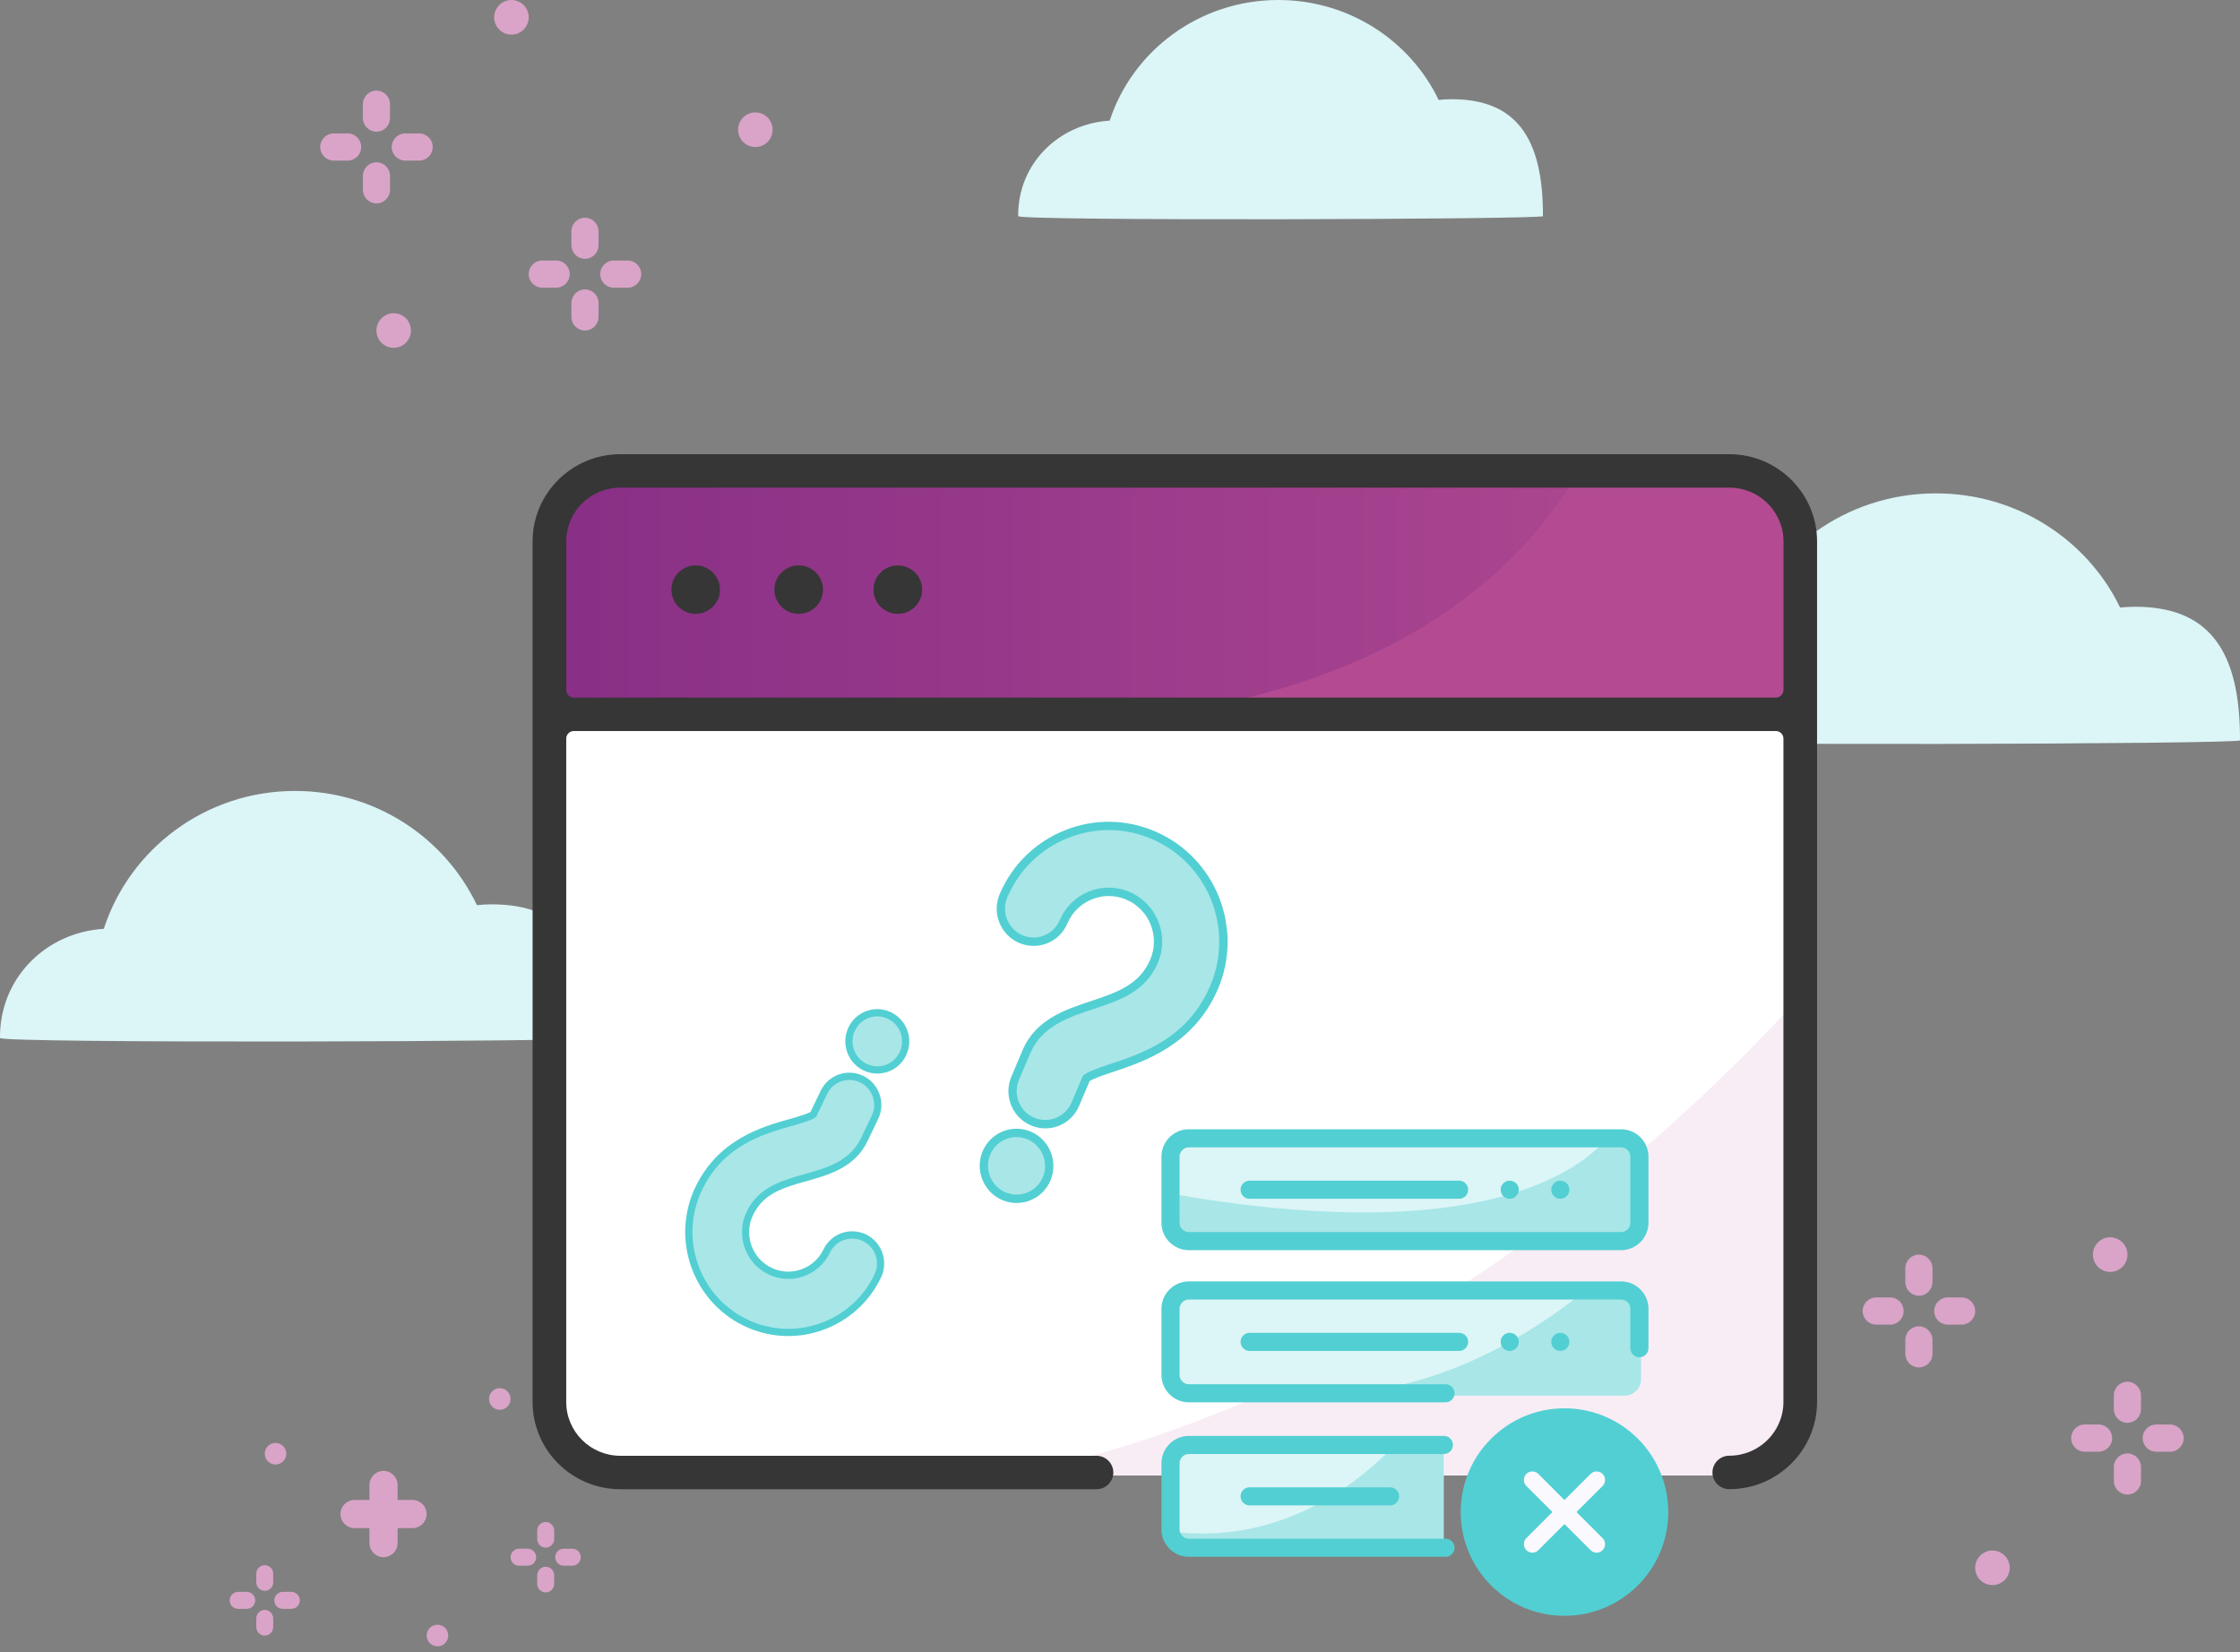 <svg width="286" height="211" viewBox="0 0 286 211" fill="none" xmlns="http://www.w3.org/2000/svg">
  <rect x="0" y="0" width="286" height="211" fill="#808080" stroke="none"/>
  <path fill-rule="evenodd" clip-rule="evenodd" d="M60.892 115.584C56.798 106.97 47.937 101 37.675 101C26.252 101 16.562 108.397 13.252 118.607C5.863 119.053 -0.073 124.91 0.001 132.542C0.007 133.26 76 133.034 76 132.542C76.044 120.997 72.031 115.479 62.789 115.479C62.15 115.479 61.517 115.514 60.892 115.584Z" fill="#DCF5F6"/>
  <path fill-rule="evenodd" clip-rule="evenodd" d="M270.694 77.584C266.545 68.969 257.568 63 247.171 63C235.598 63 225.78 70.397 222.427 80.607C214.94 81.053 208.926 86.91 209.001 94.542C209.007 95.26 286 95.034 286 94.542C286.044 82.997 281.979 77.479 272.615 77.479C271.968 77.479 271.326 77.514 270.694 77.584Z" fill="#DCF5F6"/>
  <path fill-rule="evenodd" clip-rule="evenodd" d="M183.682 12.761C180.072 5.223 172.26 0 163.213 0C153.143 0 144.6 6.473 141.683 15.406C135.169 15.797 129.936 20.921 130.001 27.599C130.006 28.228 197 28.03 197 27.599C197.038 17.497 193.501 12.669 185.353 12.669C184.79 12.669 184.232 12.7 183.682 12.761Z" fill="#DCF5F6"/>
  <path fill-rule="evenodd" clip-rule="evenodd" d="M50.765 191.534H52.669C53.661 191.534 54.465 192.342 54.465 193.336C54.465 194.33 53.66 195.136 52.669 195.136H50.765V197.046C50.765 198.04 49.96 198.848 48.969 198.848C47.978 198.848 47.172 198.04 47.172 197.046V195.136H45.268C44.276 195.136 43.471 194.329 43.471 193.336C43.471 192.343 44.276 191.534 45.268 191.534H47.172V189.625C47.172 188.631 47.977 187.823 48.969 187.823C49.961 187.823 50.765 188.631 50.765 189.625V191.534Z" fill="#D9A4C8"/>
  <path fill-rule="evenodd" clip-rule="evenodd" d="M34.884 206.664V207.771C34.884 208.369 34.4 208.855 33.803 208.855C33.206 208.855 32.722 208.369 32.722 207.771V206.664C32.722 206.065 33.206 205.58 33.803 205.58C34.4 205.58 34.884 206.066 34.884 206.664ZM30.403 203.277H31.507C32.104 203.277 32.588 203.762 32.588 204.361C32.588 204.96 32.103 205.445 31.507 205.445H30.403C29.806 205.445 29.322 204.959 29.322 204.361C29.322 203.764 29.806 203.277 30.403 203.277ZM36.1 203.277H37.203C37.801 203.277 38.285 203.762 38.285 204.361C38.285 204.96 37.801 205.445 37.203 205.445H36.1C35.503 205.445 35.019 204.959 35.019 204.361C35.019 203.764 35.504 203.277 36.1 203.277ZM34.885 200.953V202.059C34.885 202.658 34.401 203.143 33.804 203.143C33.207 203.143 32.723 202.658 32.723 202.059V200.953C32.723 200.354 33.207 199.869 33.804 199.869C34.401 199.869 34.885 200.354 34.885 200.953Z" fill="#D9A4C8"/>
  <path fill-rule="evenodd" clip-rule="evenodd" d="M70.753 201.151V202.258C70.753 202.856 70.269 203.342 69.672 203.342C69.075 203.342 68.591 202.855 68.591 202.258V201.151C68.591 200.552 69.076 200.067 69.672 200.067C70.268 200.067 70.753 200.553 70.753 201.151ZM66.273 197.764H67.376C67.974 197.764 68.459 198.25 68.459 198.848C68.459 199.446 67.974 199.932 67.376 199.932H66.273C65.676 199.932 65.192 199.446 65.192 198.848C65.192 198.25 65.677 197.764 66.273 197.764ZM71.969 197.764H73.073C73.67 197.764 74.154 198.25 74.154 198.848C74.154 199.446 73.67 199.932 73.073 199.932H71.969C71.372 199.932 70.888 199.446 70.888 198.848C70.888 198.25 71.372 197.764 71.969 197.764ZM70.754 195.439V196.546C70.754 197.145 70.27 197.63 69.673 197.63C69.076 197.63 68.592 197.145 68.592 196.546V195.439C68.592 194.841 69.077 194.355 69.673 194.355C70.269 194.355 70.754 194.842 70.754 195.439Z" fill="#D9A4C8"/>
  <path d="M36.538 185.854C36.659 185.102 36.149 184.394 35.399 184.273C34.65 184.151 33.943 184.662 33.822 185.414C33.701 186.166 34.211 186.874 34.961 186.995C35.71 187.117 36.416 186.606 36.538 185.854Z" fill="#D9A4C8"/>
  <path d="M63.811 180.026C64.57 180.026 65.186 179.409 65.186 178.647C65.186 177.885 64.57 177.268 63.811 177.268C63.051 177.268 62.435 177.885 62.435 178.647C62.435 179.409 63.051 180.026 63.811 180.026Z" fill="#D9A4C8"/>
  <path d="M56.376 210.123C57.078 209.834 57.414 209.028 57.126 208.323C56.837 207.619 56.034 207.282 55.331 207.572C54.628 207.861 54.292 208.666 54.581 209.371C54.869 210.075 55.673 210.412 56.376 210.123Z" fill="#D9A4C8"/>
  <path fill-rule="evenodd" clip-rule="evenodd" d="M269.893 187.334V189.108C269.893 190.068 270.669 190.845 271.626 190.845C272.583 190.845 273.359 190.068 273.359 189.108V187.334C273.359 186.376 272.581 185.597 271.626 185.597C270.67 185.597 269.893 186.376 269.893 187.334ZM277.075 181.905H275.306C274.349 181.905 273.571 182.685 273.571 183.643C273.571 184.6 274.349 185.38 275.306 185.38H277.075C278.032 185.38 278.808 184.602 278.808 183.643C278.808 182.683 278.032 181.905 277.075 181.905ZM267.944 181.905H266.175C265.218 181.905 264.442 182.685 264.442 183.643C264.442 184.6 265.218 185.38 266.175 185.38H267.944C268.899 185.38 269.677 184.602 269.677 183.643C269.677 182.683 268.899 181.905 267.944 181.905ZM269.891 178.179V179.953C269.891 180.912 270.667 181.69 271.624 181.69C272.581 181.69 273.357 180.911 273.357 179.953V178.179C273.357 177.219 272.579 176.441 271.624 176.441C270.669 176.441 269.891 177.219 269.891 178.179Z" fill="#D9A4C8"/>
  <path fill-rule="evenodd" clip-rule="evenodd" d="M243.271 171.104V172.878C243.271 173.838 244.048 174.616 245.003 174.616C245.959 174.616 246.736 173.838 246.736 172.878V171.104C246.736 170.145 245.961 169.367 245.003 169.367C244.046 169.367 243.271 170.145 243.271 171.104ZM250.454 165.675H248.685C247.73 165.675 246.952 166.455 246.952 167.415C246.952 168.374 247.73 169.152 248.685 169.152H250.454C251.412 169.152 252.187 168.374 252.187 167.415C252.187 166.455 251.412 165.675 250.454 165.675ZM241.323 165.675H239.554C238.597 165.675 237.821 166.455 237.821 167.415C237.821 168.374 238.597 169.152 239.554 169.152H241.323C242.281 169.152 243.056 168.374 243.056 167.415C243.056 166.455 242.279 165.675 241.323 165.675ZM243.271 161.949V163.723C243.271 164.683 244.048 165.461 245.003 165.461C245.959 165.461 246.736 164.681 246.736 163.723V161.949C246.736 160.989 245.961 160.21 245.003 160.21C244.046 160.21 243.271 160.989 243.271 161.949Z" fill="#D9A4C8"/>
  <path d="M269.427 162.421C270.644 162.421 271.631 161.431 271.631 160.21C271.631 158.99 270.644 158 269.427 158C268.209 158 267.222 158.99 267.222 160.21C267.222 161.431 268.209 162.421 269.427 162.421Z" fill="#D9A4C8"/>
  <path d="M254.391 202.413C255.609 202.413 256.596 201.424 256.596 200.203C256.596 198.982 255.609 197.993 254.391 197.993C253.174 197.993 252.187 198.982 252.187 200.203C252.187 201.424 253.174 202.413 254.391 202.413Z" fill="#D9A4C8"/>
  <path d="M223.246 188.063C224.463 188.063 225.45 187.074 225.45 185.853C225.45 184.632 224.463 183.643 223.246 183.643C222.028 183.643 221.041 184.632 221.041 185.853C221.041 187.074 222.028 188.063 223.246 188.063Z" fill="#D9A4C8"/>
  <path fill-rule="evenodd" clip-rule="evenodd" d="M49.798 15.082L49.798 13.308C49.798 12.348 49.023 11.57 48.065 11.57C47.108 11.57 46.333 12.348 46.333 13.308L46.333 15.082C46.333 16.039 47.11 16.819 48.065 16.819C49.021 16.819 49.798 16.039 49.798 15.082ZM42.616 20.511L44.385 20.511C45.343 20.511 46.12 19.731 46.12 18.773C46.12 17.815 45.343 17.035 44.385 17.035L42.616 17.035C41.659 17.035 40.883 17.813 40.883 18.773C40.883 19.733 41.659 20.511 42.616 20.511ZM51.747 20.511L53.516 20.511C54.474 20.511 55.249 19.731 55.249 18.773C55.249 17.815 54.474 17.035 53.516 17.035L51.747 17.035C50.792 17.035 50.014 17.813 50.014 18.773C50.014 19.733 50.792 20.511 51.747 20.511ZM49.8 24.237L49.8 22.463C49.8 21.503 49.024 20.725 48.067 20.725C47.11 20.725 46.334 21.505 46.334 22.463L46.334 24.237C46.334 25.196 47.112 25.974 48.067 25.974C49.023 25.974 49.8 25.196 49.8 24.237Z" fill="#D9A4C8"/>
  <path fill-rule="evenodd" clip-rule="evenodd" d="M76.421 31.311L76.421 29.537C76.421 28.578 75.643 27.8 74.688 27.8C73.732 27.8 72.955 28.578 72.955 29.537L72.955 31.311C72.955 32.271 73.731 33.049 74.688 33.049C75.645 33.049 76.421 32.271 76.421 31.311ZM69.237 36.74L71.006 36.74C71.961 36.74 72.739 35.961 72.739 35.001C72.739 34.041 71.961 33.264 71.006 33.264L69.237 33.264C68.28 33.264 67.504 34.041 67.504 35.001C67.504 35.961 68.28 36.74 69.237 36.74ZM78.368 36.74L80.137 36.74C81.094 36.74 81.87 35.961 81.87 35.001C81.87 34.041 81.094 33.264 80.137 33.264L78.368 33.264C77.411 33.264 76.635 34.041 76.635 35.001C76.635 35.961 77.412 36.74 78.368 36.74ZM76.421 40.466L76.421 38.693C76.421 37.733 75.643 36.955 74.688 36.955C73.732 36.955 72.955 37.734 72.955 38.693L72.955 40.466C72.955 41.426 73.731 42.206 74.688 42.206C75.645 42.206 76.421 41.426 76.421 40.466Z" fill="#D9A4C8"/>
  <path d="M50.264 39.995C49.047 39.995 48.06 40.984 48.06 42.205C48.06 43.426 49.047 44.416 50.264 44.416C51.482 44.416 52.469 43.426 52.469 42.205C52.469 40.984 51.482 39.995 50.264 39.995Z" fill="#D9A4C8"/>
  <path d="M65.3 8.65916e-05C64.082 8.64852e-05 63.095 0.99 63.095 2.21C63.095 3.431 64.082 4.421 65.3 4.421C66.517 4.421 67.504 3.431 67.504 2.21C67.504 0.99 66.517 8.66981e-05 65.3 8.65916e-05Z" fill="#D9A4C8"/>
  <path d="M96.446 14.352C95.228 14.352 94.241 15.342 94.241 16.562C94.241 17.783 95.228 18.773 96.446 18.773C97.663 18.773 98.65 17.783 98.65 16.562C98.65 15.342 97.663 14.352 96.446 14.352Z" fill="#D9A4C8"/>
  <g clip-path="url(#clip0_8216_57149)">
  <path d="M70.171 91.239V177.019C70.171 183.305 75.296 188.402 81.618 188.402H217.88C224.202 188.402 229.327 183.305 229.327 177.019V91.239H70.171Z" fill="white"/>
  <path d="M128.86 188.402H217.881C224.202 188.402 229.327 183.305 229.327 177.019V127.818C212.032 146.65 176.487 178.89 128.85 188.412L128.86 188.402Z" fill="#F8EDF5"/>
  <path d="M224.443 60.601H79.127L71.754 65.314V90.97H229.336V65.055L224.443 60.601Z" fill="url(#paint0_linear_8216_57149)"/>
  <path d="M229.327 90.97V65.055L224.434 60.601H201.329C194.805 71.591 180.473 86.353 149.657 90.97H229.327Z" fill="#B44B92"/>
  <path d="M220.795 58H79.205C73.028 58 68 63.001 68 69.144V179.025C68 185.167 73.028 190.168 79.205 190.168H139.997C141.184 190.168 142.149 189.208 142.149 188.037C142.149 186.866 141.184 185.897 139.997 185.897H79.205C75.393 185.897 72.295 182.816 72.295 179.025V94.31C72.295 93.782 72.729 93.35 73.26 93.35H226.74C227.271 93.35 227.705 93.782 227.705 94.31V179.015C227.705 182.806 224.607 185.887 220.795 185.887C219.608 185.887 218.643 186.847 218.643 188.028C218.643 189.208 219.608 190.159 220.795 190.159C226.972 190.159 232 185.158 232 179.015V69.144C232 63.001 226.972 58 220.795 58ZM227.705 88.119C227.705 88.647 227.271 89.079 226.74 89.079H73.26C72.729 89.079 72.295 88.647 72.295 88.119V69.144C72.295 65.352 75.393 62.271 79.205 62.271H220.805C224.617 62.271 227.715 65.352 227.715 69.144V88.119H227.705Z" fill="#363636"/>
  <path d="M91.684 74.115C91.606 73.933 91.51 73.751 91.394 73.578C91.278 73.405 91.153 73.252 91.008 73.108C90.863 72.964 90.709 72.839 90.535 72.724C90.371 72.609 90.188 72.513 90.004 72.436C89.821 72.359 89.618 72.301 89.425 72.253C89.02 72.177 88.605 72.177 88.209 72.253C88.016 72.292 87.814 72.349 87.63 72.436C87.447 72.513 87.263 72.609 87.1 72.724C86.926 72.839 86.771 72.964 86.626 73.108C86.482 73.252 86.356 73.405 86.24 73.578C86.125 73.751 86.028 73.933 85.961 74.115C85.883 74.298 85.816 74.499 85.787 74.691C85.748 74.893 85.729 75.094 85.729 75.296C85.729 75.498 85.748 75.699 85.787 75.901C85.826 76.102 85.883 76.294 85.961 76.486C86.038 76.669 86.134 76.851 86.24 77.014C86.356 77.187 86.482 77.341 86.626 77.484C86.771 77.628 86.926 77.753 87.1 77.868C87.263 77.984 87.447 78.079 87.63 78.156C87.814 78.233 88.016 78.291 88.209 78.329C88.412 78.368 88.615 78.387 88.817 78.387C89.638 78.387 90.439 78.06 91.018 77.475C91.162 77.331 91.288 77.177 91.404 77.004C91.52 76.832 91.616 76.659 91.693 76.477C91.77 76.285 91.829 76.093 91.867 75.891C91.906 75.69 91.925 75.488 91.925 75.286C91.925 75.085 91.906 74.883 91.867 74.682C91.829 74.48 91.77 74.288 91.693 74.106L91.684 74.115Z" fill="#363636"/>
  <path d="M104.848 74.115C104.77 73.933 104.674 73.751 104.558 73.578C104.442 73.405 104.317 73.252 104.172 73.108C104.027 72.964 103.873 72.839 103.699 72.724C103.535 72.609 103.352 72.513 103.168 72.436C102.975 72.359 102.782 72.301 102.58 72.253C102.184 72.177 101.769 72.177 101.364 72.253C101.17 72.292 100.968 72.349 100.784 72.436C100.601 72.513 100.418 72.609 100.254 72.724C100.08 72.839 99.925 72.964 99.781 73.108C99.636 73.252 99.51 73.405 99.395 73.578C99.279 73.751 99.182 73.933 99.105 74.115C99.028 74.298 98.97 74.499 98.931 74.691C98.893 74.893 98.874 75.094 98.874 75.296C98.874 75.498 98.893 75.699 98.931 75.901C98.97 76.102 99.028 76.294 99.105 76.486C99.182 76.669 99.279 76.851 99.395 77.014C99.51 77.187 99.636 77.341 99.781 77.484C99.925 77.628 100.08 77.753 100.254 77.868C100.418 77.984 100.601 78.079 100.784 78.156C100.968 78.233 101.17 78.291 101.364 78.329C101.566 78.368 101.769 78.387 101.972 78.387C102.174 78.387 102.377 78.368 102.58 78.329C102.782 78.291 102.975 78.233 103.168 78.156C103.352 78.079 103.535 77.984 103.699 77.868C103.873 77.753 104.027 77.628 104.172 77.484C104.317 77.341 104.442 77.187 104.558 77.014C104.674 76.841 104.77 76.669 104.848 76.486C104.925 76.294 104.992 76.102 105.021 75.901C105.06 75.699 105.079 75.498 105.079 75.296C105.079 75.094 105.06 74.893 105.021 74.691C104.983 74.49 104.925 74.298 104.848 74.115Z" fill="#363636"/>
  <path d="M117.51 74.115C117.433 73.933 117.336 73.751 117.22 73.578C117.104 73.405 116.979 73.251 116.834 73.107C116.11 72.388 115.039 72.061 114.026 72.263C113.823 72.301 113.63 72.359 113.437 72.436C113.254 72.512 113.07 72.608 112.906 72.724C112.733 72.839 112.578 72.963 112.433 73.107C112.289 73.251 112.163 73.405 112.047 73.578C111.931 73.751 111.835 73.933 111.758 74.115C111.681 74.298 111.623 74.499 111.584 74.691C111.545 74.893 111.526 75.094 111.526 75.296C111.526 75.497 111.545 75.699 111.584 75.9C111.623 76.102 111.681 76.294 111.758 76.486C111.835 76.668 111.931 76.851 112.047 77.014C112.163 77.187 112.289 77.34 112.433 77.484C112.578 77.628 112.733 77.753 112.906 77.868C113.08 77.983 113.254 78.079 113.437 78.156C113.63 78.233 113.823 78.29 114.026 78.329C114.228 78.367 114.431 78.386 114.634 78.386C115.454 78.386 116.255 78.06 116.834 77.475C116.979 77.331 117.104 77.177 117.22 77.004C117.336 76.832 117.433 76.659 117.51 76.476C117.587 76.284 117.645 76.093 117.683 75.891C117.722 75.689 117.741 75.488 117.741 75.286C117.741 75.085 117.722 74.883 117.683 74.682C117.645 74.48 117.587 74.288 117.51 74.106V74.115Z" fill="#363636"/>
  <g clip-path="url(#clip1_8216_57149)">
  <path d="M130.319 153.048C129.57 153.152 128.808 153.053 128.089 152.75C125.965 151.844 124.974 149.383 125.886 147.265C126.33 146.239 127.149 145.446 128.189 145.032C129.229 144.619 130.377 144.633 131.4 145.068C133.525 145.973 134.515 148.435 133.604 150.553C133.159 151.579 132.34 152.372 131.3 152.785C130.977 152.917 130.646 153.003 130.311 153.049L130.319 153.048Z" fill="#A8E6E8"/>
  <path d="M129.619 137.686C128.714 139.812 129.695 142.286 131.813 143.211C133.93 144.128 136.386 143.14 137.291 141.014L138.698 137.706C138.698 137.706 138.722 137.685 138.746 137.664C138.811 137.619 138.892 137.563 139.008 137.502C139.241 137.38 139.551 137.238 139.906 137.099C140.607 136.822 141.433 136.546 142.063 136.332L142.098 136.328C145.989 135.024 152.072 133.003 155.027 126.053C158.195 118.59 154.743 109.894 147.319 106.684C139.903 103.464 131.285 106.922 128.117 114.386C127.213 116.521 128.193 118.986 130.312 119.911C132.429 120.827 134.886 119.849 135.789 117.714C137.157 114.501 140.854 113.018 144.043 114.396C147.233 115.773 148.722 119.512 147.354 122.725C145.887 126.176 142.891 127.194 139.425 128.349L139.348 128.377C136.324 129.381 132.619 130.614 131.042 134.304L129.61 137.687L129.619 137.686Z" fill="#A8E6E8"/>
  <path d="M130.444 153.574C129.604 153.69 128.75 153.576 127.943 153.231C125.56 152.199 124.445 149.403 125.462 147.001C125.959 145.838 126.876 144.939 128.04 144.472C129.205 144.005 130.492 144.023 131.64 144.518C134.023 145.55 135.139 148.346 134.121 150.748C133.625 151.911 132.708 152.81 131.543 153.277C131.181 153.426 130.811 153.523 130.435 153.575L130.444 153.574ZM129.297 145.23C129.009 145.27 128.716 145.347 128.438 145.457C127.534 145.816 126.821 146.516 126.44 147.421C125.649 149.28 126.507 151.448 128.358 152.249C129.251 152.636 130.243 152.651 131.146 152.292C132.05 151.933 132.763 151.233 133.144 150.328C133.934 148.469 133.068 146.302 131.225 145.5C130.609 145.236 129.944 145.14 129.288 145.231L129.297 145.23ZM134.097 144.042C133.257 144.159 132.403 144.045 131.605 143.698C129.222 142.666 128.107 139.87 129.134 137.476L130.567 134.093C132.227 130.175 136.086 128.894 139.188 127.871C142.603 126.732 145.483 125.776 146.87 122.515C148.116 119.579 146.76 116.153 143.836 114.891C142.422 114.281 140.858 114.256 139.432 114.831C138.006 115.406 136.885 116.504 136.283 117.924C135.786 119.087 134.878 119.985 133.713 120.452C132.549 120.919 131.271 120.899 130.114 120.405C127.73 119.373 126.615 116.578 127.634 114.185C129.221 110.439 132.176 107.552 135.931 106.035C139.685 104.517 143.813 104.58 147.535 106.188C155.226 109.522 158.81 118.523 155.519 126.255C152.47 133.424 146.09 135.549 142.275 136.824C141.627 137.039 140.801 137.316 140.1 137.592C139.771 137.728 139.476 137.85 139.261 137.969C139.211 137.994 139.161 138.019 139.121 138.051L137.776 141.225C137.279 142.389 136.371 143.286 135.198 143.755C134.834 143.895 134.465 144 134.098 144.051L134.097 144.042ZM140.642 113.416C141.858 113.247 143.103 113.415 144.251 113.91C147.708 115.411 149.32 119.457 147.839 122.936C146.263 126.636 143.027 127.714 139.594 128.855C136.467 129.891 133.008 131.035 131.535 134.514L130.103 137.897C129.312 139.756 130.17 141.924 132.02 142.717C132.913 143.104 133.904 143.118 134.808 142.759C135.712 142.4 136.425 141.7 136.806 140.795L138.261 137.382L138.436 137.232C138.508 137.177 138.623 137.107 138.763 137.025C139.003 136.893 139.322 136.75 139.711 136.597C140.437 136.308 141.28 136.029 141.894 135.827C145.82 134.519 151.69 132.572 154.541 125.834C157.595 118.638 154.269 110.265 147.119 107.161C143.662 105.659 139.821 105.61 136.328 107.02C132.824 108.422 130.083 111.117 128.61 114.596C127.819 116.455 128.685 118.613 130.527 119.415C131.42 119.802 132.411 119.817 133.315 119.458C134.219 119.099 134.923 118.4 135.305 117.504C136.022 115.817 137.347 114.52 139.034 113.837C139.558 113.63 140.099 113.483 140.641 113.407L140.642 113.416Z" fill="#52CFD2"/>
  </g>
  <g clip-path="url(#clip2_8216_57149)">
  <path d="M111.723 129.338C112.376 129.278 113.033 129.394 113.644 129.685C115.449 130.555 116.208 132.728 115.333 134.528C114.906 135.399 114.164 136.054 113.246 136.371C112.328 136.688 111.334 136.63 110.464 136.213C108.659 135.343 107.9 133.17 108.775 131.371C109.202 130.499 109.944 129.844 110.862 129.527C111.147 129.426 111.437 129.365 111.73 129.338L111.723 129.338Z" fill="#A8E6E8"/>
  <path d="M111.712 142.682C112.582 140.875 111.831 138.692 110.032 137.806C108.233 136.927 106.065 137.685 105.195 139.492L103.842 142.304C103.842 142.304 103.82 142.321 103.799 142.339C103.741 142.375 103.668 142.421 103.565 142.469C103.358 142.565 103.084 142.676 102.771 142.782C102.152 142.994 101.425 143.201 100.87 143.361L100.84 143.364C97.414 144.339 92.06 145.849 89.219 151.755C86.173 158.099 88.816 165.774 95.122 168.852C101.421 171.939 109.03 169.283 112.077 162.939C112.946 161.125 112.196 158.949 110.396 158.063C108.598 157.184 106.429 157.935 105.56 159.749C104.245 162.48 100.981 163.618 98.272 162.298C95.562 160.977 94.422 157.676 95.736 154.946C97.147 152.012 99.785 151.25 102.836 150.386L102.903 150.365C105.565 149.615 108.827 148.694 110.342 145.557L111.719 142.682L111.712 142.682Z" fill="#A8E6E8"/>
  <path d="M111.635 128.878C112.368 128.81 113.104 128.944 113.789 129.275C115.813 130.264 116.668 132.732 115.689 134.774C115.212 135.762 114.381 136.505 113.353 136.864C112.324 137.222 111.21 137.155 110.234 136.68C108.21 135.691 107.355 133.223 108.334 131.181C108.811 130.193 109.642 129.45 110.67 129.092C110.99 128.977 111.315 128.908 111.643 128.878L111.635 128.878ZM112.294 136.156C112.545 136.133 112.802 136.078 113.048 135.994C113.846 135.719 114.492 135.14 114.859 134.371C115.619 132.791 114.962 130.877 113.39 130.109C112.632 129.738 111.773 129.686 110.975 129.961C110.177 130.236 109.531 130.815 109.164 131.584C108.404 133.164 109.068 135.077 110.633 135.846C111.157 136.099 111.729 136.209 112.301 136.156L112.294 136.156ZM108.086 136.995C108.818 136.927 109.554 137.06 110.231 137.393C112.256 138.382 113.11 140.85 112.123 142.884L110.745 145.76C109.148 149.09 105.752 150.047 103.022 150.811C100.016 151.662 97.481 152.376 96.148 155.148C94.95 157.643 95.987 160.667 98.471 161.877C99.672 162.462 101.027 162.546 102.286 162.104C103.545 161.662 104.561 160.755 105.14 159.548C105.617 158.56 106.441 157.818 107.469 157.459C108.498 157.101 109.604 157.169 110.588 157.643C112.612 158.632 113.466 161.1 112.487 163.134C110.961 166.318 108.283 168.702 104.967 169.868C101.652 171.035 98.076 170.816 94.915 169.274C88.382 166.078 85.637 158.133 88.801 151.562C91.732 145.469 97.348 143.881 100.706 142.927C101.276 142.766 102.003 142.559 102.622 142.347C102.913 142.243 103.173 142.149 103.364 142.054C103.409 142.034 103.453 142.015 103.489 141.988L104.783 139.29C105.26 138.302 106.084 137.56 107.12 137.201C107.441 137.094 107.764 137.017 108.085 136.987L108.086 136.995ZM101.18 163.283C100.12 163.381 99.047 163.186 98.072 162.711C95.135 161.272 93.901 157.701 95.325 154.744C96.839 151.6 99.688 150.794 102.71 149.941C105.462 149.168 108.506 148.313 109.923 145.356L111.3 142.48C112.06 140.9 111.404 138.987 109.832 138.227C109.074 137.856 108.215 137.804 107.417 138.079C106.62 138.354 105.973 138.933 105.607 139.702L104.208 142.603L104.051 142.726C103.986 142.771 103.883 142.827 103.758 142.892C103.545 142.997 103.263 143.109 102.92 143.225C102.279 143.447 101.536 143.655 100.996 143.806C97.54 144.784 92.374 146.238 89.631 151.965C86.695 158.082 89.241 165.472 95.315 168.447C98.251 169.887 101.578 170.082 104.663 168.999C107.756 167.923 110.241 165.695 111.657 162.738C112.418 161.158 111.754 159.253 110.189 158.485C109.431 158.114 108.572 158.062 107.774 158.337C106.977 158.612 106.338 159.19 105.971 159.951C105.282 161.386 104.081 162.457 102.591 162.982C102.129 163.141 101.654 163.246 101.181 163.29L101.18 163.283Z" fill="#52CFD2"/>
  </g>
  <path d="M150.128 184.51H184.32V197.12H150.128V184.51Z" fill="#DCF5F6"/>
  <path d="M150.128 195.634V197.12H184.32V184.51H178.101C174.136 188.714 164.223 197.227 150.128 195.634Z" fill="#A8E6E8"/>
  <path d="M152.163 165.338C150.716 165.338 149.542 166.511 149.542 167.959V175.602C149.542 177.049 150.716 178.223 152.163 178.223H207.416C208.581 178.223 209.525 177.279 209.525 176.114V165.338H152.163Z" fill="#DCF5F6"/>
  <path d="M171.979 177.875C170.646 177.958 169.7 178.076 169.091 178.223H207.416C208.58 178.223 209.525 177.279 209.525 176.114V165.338H201.732C196.07 169.833 185.061 177.057 171.979 177.875Z" fill="#A8E6E8"/>
  <path d="M149.542 145.799H208.678V158.154H149.542V145.799Z" fill="#DCF5F6"/>
  <path d="M149.542 152.443V158.154H208.678V145.799H204.819C200.151 150.709 186.522 158.904 149.542 152.443Z" fill="#A8E6E8"/>
  <path d="M151.795 159.642H206.973C208.904 159.642 210.474 158.071 210.474 156.141V147.703C210.474 145.772 208.904 144.201 206.973 144.201H151.795C149.864 144.201 148.293 145.772 148.293 147.703V156.141C148.293 158.071 149.864 159.642 151.795 159.642ZM150.603 147.703C150.603 147.046 151.138 146.511 151.795 146.511H206.973C207.63 146.511 208.164 147.046 208.164 147.703V156.141C208.164 156.798 207.63 157.332 206.973 157.332H151.795C151.138 157.332 150.603 156.798 150.603 156.141V147.703Z" fill="#52CFD2"/>
  <path d="M159.549 153.077H186.297C186.935 153.077 187.452 152.559 187.452 151.922C187.452 151.284 186.935 150.767 186.297 150.767H159.549C158.911 150.767 158.394 151.284 158.394 151.922C158.394 152.559 158.911 153.077 159.549 153.077Z" fill="#52CFD2"/>
  <path d="M198.153 152.364C198.181 152.433 198.218 152.501 198.259 152.563C198.301 152.626 198.349 152.686 198.403 152.738C198.456 152.792 198.515 152.84 198.578 152.882C198.641 152.923 198.707 152.96 198.777 152.988C198.848 153.017 198.92 153.04 198.994 153.054C199.068 153.069 199.143 153.077 199.219 153.077C199.294 153.077 199.371 153.069 199.445 153.054C199.519 153.04 199.591 153.017 199.661 152.988C199.73 152.96 199.798 152.923 199.861 152.882C199.924 152.84 199.983 152.792 200.036 152.738C200.089 152.686 200.138 152.626 200.18 152.563C200.221 152.501 200.257 152.433 200.286 152.364C200.315 152.293 200.337 152.221 200.352 152.147C200.366 152.073 200.374 151.998 200.374 151.922C200.374 151.847 200.366 151.771 200.352 151.696C200.337 151.622 200.315 151.549 200.286 151.48C200.257 151.411 200.221 151.343 200.18 151.281C200.138 151.217 200.089 151.158 200.036 151.106C199.983 151.052 199.924 151.004 199.861 150.961C199.798 150.92 199.73 150.884 199.661 150.855C199.591 150.827 199.519 150.804 199.445 150.79C199.296 150.759 199.142 150.759 198.994 150.79C198.92 150.804 198.848 150.827 198.777 150.855C198.707 150.884 198.641 150.92 198.578 150.961C198.515 151.004 198.456 151.052 198.403 151.106C198.187 151.32 198.064 151.619 198.064 151.922C198.064 151.998 198.071 152.073 198.087 152.147C198.102 152.221 198.124 152.293 198.153 152.364Z" fill="#52CFD2"/>
  <path d="M184.563 176.762H151.795C151.138 176.762 150.603 176.228 150.603 175.571V167.133C150.603 166.476 151.138 165.941 151.795 165.941H206.973C207.63 165.941 208.164 166.476 208.164 167.133V172.161C208.164 172.798 208.681 173.316 209.319 173.316C209.957 173.316 210.474 172.798 210.474 172.161V167.133C210.474 165.202 208.904 163.631 206.973 163.631H151.795C149.864 163.631 148.293 165.202 148.293 167.133V175.571C148.293 177.502 149.864 179.072 151.795 179.072H184.563C185.201 179.072 185.718 178.555 185.718 177.917C185.718 177.279 185.201 176.762 184.563 176.762Z" fill="#52CFD2"/>
  <path d="M187.452 171.352C187.452 170.714 186.935 170.197 186.297 170.197H159.549C158.911 170.197 158.394 170.714 158.394 171.352C158.394 171.99 158.911 172.507 159.549 172.507H186.297C186.935 172.507 187.452 171.99 187.452 171.352Z" fill="#52CFD2"/>
  <path d="M200.18 170.71C200.138 170.647 200.089 170.588 200.036 170.535C199.983 170.482 199.924 170.434 199.861 170.391C199.798 170.35 199.73 170.314 199.661 170.285C199.591 170.257 199.519 170.234 199.445 170.22C199.296 170.19 199.142 170.19 198.994 170.22C198.92 170.234 198.848 170.257 198.777 170.285C198.707 170.314 198.641 170.35 198.578 170.391C198.515 170.434 198.456 170.482 198.403 170.535C198.187 170.75 198.064 171.047 198.064 171.352C198.064 171.656 198.187 171.953 198.403 172.168C198.456 172.222 198.515 172.27 198.578 172.312C198.641 172.353 198.707 172.39 198.777 172.418C198.848 172.447 198.92 172.469 198.994 172.484C199.068 172.5 199.143 172.507 199.219 172.507C199.294 172.507 199.371 172.5 199.445 172.484C199.519 172.469 199.591 172.447 199.661 172.418C199.73 172.39 199.798 172.353 199.861 172.312C199.924 172.27 199.983 172.222 200.036 172.168C200.089 172.116 200.138 172.056 200.18 171.993C200.221 171.93 200.257 171.864 200.286 171.794C200.315 171.723 200.337 171.651 200.352 171.577C200.366 171.503 200.374 171.428 200.374 171.352C200.374 171.277 200.366 171.201 200.352 171.126C200.337 171.052 200.315 170.98 200.286 170.91C200.257 170.841 200.221 170.773 200.18 170.71Z" fill="#52CFD2"/>
  <path d="M184.563 196.489H151.795C151.138 196.489 150.603 195.954 150.603 195.297V186.859C150.603 186.202 151.138 185.668 151.795 185.668H184.355C184.993 185.668 185.51 185.151 185.51 184.513C185.51 183.875 184.993 183.358 184.355 183.358H151.795C149.864 183.358 148.293 184.929 148.293 186.859V195.297C148.293 197.228 149.864 198.799 151.795 198.799H184.563C185.201 198.799 185.718 198.282 185.718 197.644C185.718 197.006 185.201 196.489 184.563 196.489Z" fill="#52CFD2"/>
  <path d="M159.549 189.923C158.911 189.923 158.394 190.44 158.394 191.078C158.394 191.716 158.911 192.233 159.549 192.233H177.487C178.125 192.233 178.642 191.716 178.642 191.078C178.642 190.44 178.125 189.923 177.487 189.923H159.549Z" fill="#52CFD2"/>
  <path d="M192.116 152.882C192.179 152.923 192.245 152.96 192.316 152.988C192.386 153.017 192.458 153.039 192.532 153.054C192.606 153.069 192.683 153.077 192.758 153.077C193.062 153.077 193.359 152.954 193.574 152.738C193.79 152.524 193.913 152.225 193.913 151.922C193.913 151.847 193.906 151.771 193.89 151.696C193.875 151.623 193.853 151.549 193.824 151.48C193.796 151.411 193.759 151.343 193.718 151.281C193.676 151.217 193.628 151.158 193.574 151.106C193.307 150.836 192.906 150.713 192.532 150.79C192.458 150.804 192.386 150.827 192.316 150.855C192.245 150.884 192.179 150.92 192.116 150.961C192.053 151.004 191.994 151.052 191.941 151.106C191.888 151.158 191.839 151.217 191.797 151.281C191.756 151.343 191.72 151.411 191.691 151.48C191.662 151.549 191.64 151.623 191.625 151.696C191.611 151.771 191.603 151.847 191.603 151.922C191.603 152.225 191.726 152.524 191.941 152.738C191.994 152.792 192.053 152.84 192.116 152.882Z" fill="#52CFD2"/>
  <path d="M193.718 170.71C193.676 170.647 193.629 170.588 193.575 170.535C193.307 170.267 192.906 170.143 192.532 170.22C192.458 170.234 192.386 170.257 192.317 170.285C192.246 170.314 192.18 170.35 192.116 170.391C192.053 170.433 191.995 170.482 191.941 170.535C191.889 170.588 191.839 170.647 191.798 170.71C191.756 170.773 191.721 170.841 191.691 170.91C191.662 170.98 191.641 171.052 191.625 171.126C191.611 171.201 191.604 171.277 191.604 171.352C191.604 171.656 191.727 171.953 191.941 172.168C191.995 172.222 192.053 172.27 192.116 172.312C192.179 172.353 192.246 172.39 192.317 172.418C192.386 172.447 192.458 172.469 192.532 172.484C192.606 172.5 192.683 172.507 192.758 172.507C193.062 172.507 193.359 172.384 193.575 172.168C193.629 172.116 193.676 172.056 193.718 171.993C193.759 171.93 193.797 171.864 193.824 171.794C193.854 171.723 193.875 171.651 193.891 171.577C193.906 171.503 193.914 171.428 193.914 171.352C193.914 171.277 193.906 171.201 193.891 171.126C193.875 171.052 193.854 170.98 193.824 170.91C193.797 170.841 193.76 170.773 193.718 170.71Z" fill="#52CFD2"/>
  <path d="M203.712 200.408L208.232 196.041C208.234 196.039 208.235 196.038 208.236 196.037C208.256 196.017 208.275 195.997 208.293 195.976C208.301 195.966 208.309 195.955 208.317 195.945C208.327 195.932 208.337 195.92 208.346 195.906C208.355 195.894 208.362 195.882 208.37 195.869C208.377 195.857 208.385 195.845 208.392 195.832C208.399 195.82 208.405 195.807 208.411 195.794C208.418 195.781 208.425 195.768 208.431 195.754C208.436 195.742 208.44 195.729 208.445 195.716C208.45 195.702 208.456 195.687 208.461 195.672C208.465 195.66 208.467 195.647 208.471 195.635C208.475 195.619 208.479 195.604 208.482 195.589C208.485 195.574 208.487 195.56 208.489 195.546C208.491 195.532 208.494 195.518 208.495 195.503C208.498 195.478 208.499 195.452 208.499 195.427C208.499 195.423 208.5 195.42 208.5 195.417C208.5 195.413 208.499 195.41 208.499 195.406C208.499 195.381 208.498 195.355 208.495 195.33C208.494 195.315 208.491 195.301 208.489 195.287C208.487 195.273 208.485 195.259 208.482 195.244C208.479 195.229 208.475 195.214 208.471 195.198C208.467 195.186 208.465 195.173 208.461 195.161C208.456 195.146 208.45 195.131 208.445 195.117C208.44 195.104 208.436 195.092 208.431 195.079C208.425 195.065 208.418 195.052 208.411 195.039C208.405 195.026 208.399 195.013 208.392 195.001C208.385 194.988 208.377 194.976 208.37 194.964C208.362 194.951 208.355 194.939 208.346 194.927C208.337 194.913 208.327 194.901 208.317 194.888C208.309 194.878 208.301 194.867 208.293 194.857C208.275 194.836 208.256 194.816 208.236 194.796C208.235 194.795 208.234 194.794 208.232 194.792L203.712 190.425C203.356 190.08 202.777 190.08 202.421 190.425C202.064 190.77 202.064 191.328 202.421 191.673L205.382 194.534L191.913 194.534C191.409 194.534 191 194.929 191 195.417C191 195.904 191.409 196.299 191.913 196.299L205.382 196.299L202.421 199.16C202.242 199.332 202.153 199.558 202.153 199.784C202.153 200.01 202.242 200.236 202.421 200.408C202.777 200.753 203.356 200.753 203.712 200.408Z" fill="#363636"/>
  <path d="M197.079 189.826L194.118 186.965L207.587 186.965C208.091 186.965 208.5 186.57 208.5 186.083C208.5 185.596 208.091 185.201 207.587 185.201L194.118 185.201L197.079 182.34C197.436 181.995 197.436 181.436 197.079 181.091C196.723 180.747 196.144 180.747 195.788 181.091L191.267 185.459C191.266 185.461 191.264 185.463 191.262 185.464C191.243 185.483 191.225 185.503 191.208 185.523C191.203 185.528 191.199 185.534 191.194 185.54C191.18 185.557 191.167 185.574 191.154 185.592C191.151 185.597 191.148 185.602 191.145 185.607C191.132 185.627 191.119 185.646 191.108 185.667C191.106 185.67 191.105 185.674 191.103 185.678C191.091 185.7 191.08 185.722 191.07 185.745C191.069 185.747 191.068 185.75 191.067 185.753C191.057 185.777 191.048 185.801 191.04 185.826C191.039 185.829 191.038 185.832 191.037 185.835C191.03 185.859 191.023 185.884 191.018 185.909C191.016 185.916 191.016 185.924 191.015 185.931C191.011 185.952 191.007 185.973 191.005 185.995C191.002 186.024 191 186.053 191 186.083C191 186.113 191.002 186.142 191.005 186.171C191.007 186.193 191.011 186.214 191.015 186.235C191.016 186.242 191.016 186.25 191.018 186.257C191.023 186.282 191.03 186.307 191.037 186.331C191.038 186.334 191.039 186.337 191.04 186.34C191.048 186.365 191.057 186.39 191.067 186.414C191.068 186.416 191.069 186.419 191.07 186.421C191.08 186.444 191.091 186.466 191.103 186.488C191.105 186.492 191.106 186.496 191.108 186.499C191.119 186.52 191.132 186.539 191.145 186.559C191.148 186.564 191.151 186.569 191.154 186.574C191.167 186.592 191.18 186.609 191.194 186.626C191.199 186.632 191.203 186.638 191.208 186.643C191.225 186.663 191.243 186.683 191.262 186.702C191.264 186.703 191.266 186.705 191.268 186.707L195.788 191.075C196.144 191.419 196.723 191.419 197.079 191.075C197.436 190.73 197.436 190.171 197.079 189.826Z" fill="#363636"/>
  <circle cx="199.75" cy="193.084" r="13.25" fill="#52CFD2"/>
  <path d="M195.648 198.268C195.373 198.268 195.098 198.167 194.88 197.949C194.46 197.529 194.46 196.834 194.88 196.414L203.083 188.214C203.503 187.793 204.199 187.793 204.619 188.214C205.04 188.634 205.04 189.329 204.619 189.749L196.416 197.949C196.214 198.167 195.924 198.268 195.648 198.268Z" fill="#F9F9FE"/>
  <path d="M203.851 198.268C203.576 198.268 203.301 198.167 203.083 197.949L194.88 189.749C194.46 189.329 194.46 188.634 194.88 188.214C195.3 187.793 195.996 187.793 196.416 188.214L204.619 196.414C205.04 196.834 205.04 197.529 204.619 197.949C204.402 198.167 204.127 198.268 203.851 198.268Z" fill="#F9F9FE"/>
  </g>
  <defs>
  <linearGradient id="paint0_linear_8216_57149" x1="236.69" y1="72.997" x2="-8.298" y2="72.997" gradientUnits="userSpaceOnUse">
  <stop stop-color="#B44B92"/>
  <stop offset="1" stop-color="#732280"/>
  </linearGradient>
  <clipPath id="clip0_8216_57149">
  <rect width="164" height="151" fill="white" transform="translate(68 58)"/>
  </clipPath>
  <clipPath id="clip1_8216_57149">
  <rect width="35.513" height="46.783" fill="white" transform="matrix(0.99 -0.138 0.139 0.99 119.286 107.892)"/>
  </clipPath>
  <clipPath id="clip2_8216_57149">
  <rect width="30.818" height="40.594" fill="white" transform="matrix(-0.996 0.092 -0.093 -0.996 119.47 168.92)"/>
  </clipPath>
  </defs>
</svg>
